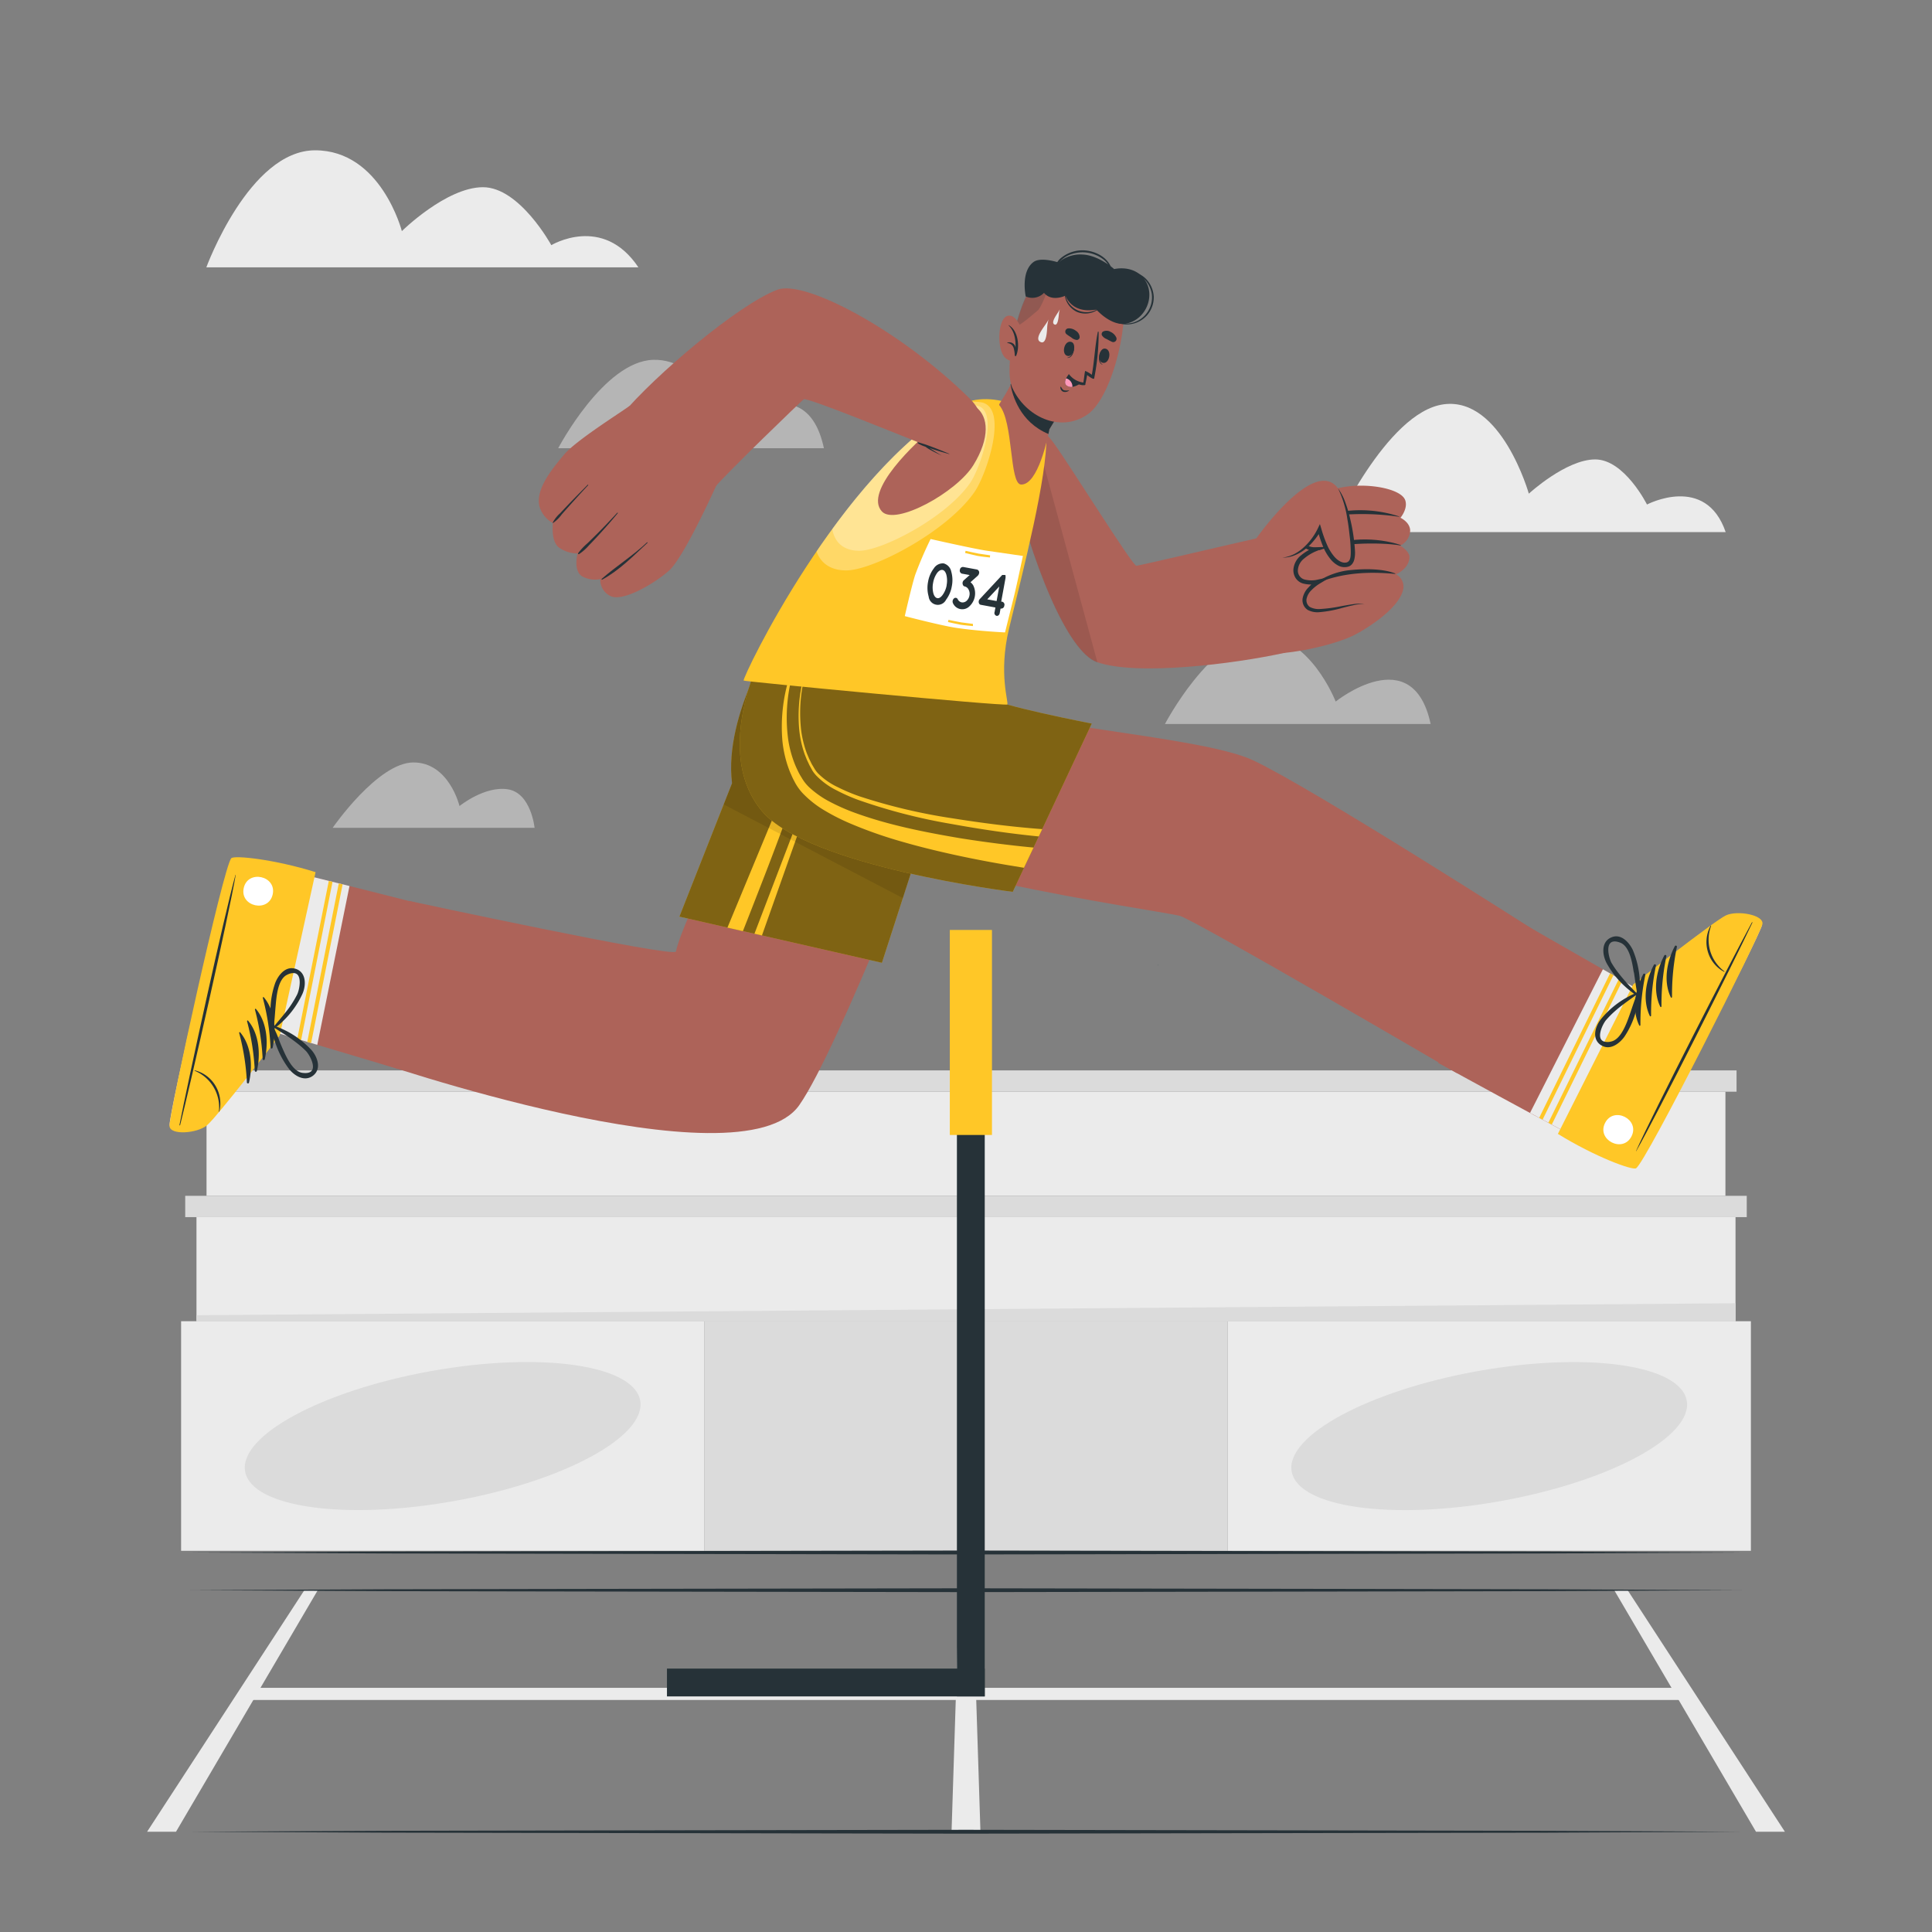 <svg xmlns="http://www.w3.org/2000/svg" viewBox="0 0 500 500"><rect x="0" y="0" width="500" height="500" fill="#808080" stroke="none"/><g id="freepik--background-complete--inject-197"><path d="M165.22,69.19H53.4S64.49,38.9,81.55,38.9,104,59.81,104,59.81s11.51-11.36,21-11.36,17.68,15,17.68,15S156,55.39,165.22,69.19Z" style="fill:#ebebeb"></path><path d="M138.35,214.24H86.09S97.77,197.32,107,197.32s11.92,11.28,11.92,11.28,6.49-5.27,12.51-4.33S138.35,214.24,138.35,214.24Z" style="fill:#ebebeb;opacity:0.5"></path><path d="M446.6,137.7H344.81s13.94-31.12,28.85-33.07,22,23.13,22,23.13,9.61-8.86,17.18-8.86,13.4,11.67,13.4,11.67S441.41,122.57,446.6,137.7Z" style="fill:#ebebeb"></path><path d="M213.23,116H144.46s11.82-22.55,24.63-22.88,19.55,17.06,19.55,17.06S208.57,94.16,213.23,116Z" style="fill:#ebebeb;opacity:0.5"></path><path d="M370.25,187.37H301.49s11.81-22.55,24.63-22.88,19.55,17.07,19.55,17.07S365.6,165.56,370.25,187.37Z" style="fill:#ebebeb;opacity:0.5"></path><rect x="182.29" y="341.93" width="135.42" height="59.42" style="fill:#dbdbdb"></rect><rect x="317.71" y="341.93" width="135.42" height="59.42" style="fill:#ebebeb"></rect><ellipse cx="385.42" cy="371.64" rx="51.94" ry="17.08" transform="translate(-59.63 73.99) rotate(-10.18)" style="fill:#dbdbdb"></ellipse><rect x="46.87" y="341.93" width="135.42" height="59.42" style="fill:#ebebeb"></rect><ellipse cx="114.58" cy="371.64" rx="51.94" ry="17.08" transform="translate(-63.9 26.11) rotate(-10.18)" style="fill:#dbdbdb"></ellipse><rect x="50.85" y="315" width="398.3" height="26.94" transform="translate(500 656.93) rotate(180)" style="fill:#ebebeb"></rect><polygon points="50.85 340.38 449.15 337.28 449.15 341.93 50.85 341.93 50.85 340.38" style="fill:#dbdbdb"></polygon><rect x="47.94" y="309.49" width="404.13" height="5.51" transform="translate(500 624.48) rotate(180)" style="fill:#dbdbdb"></rect><rect x="53.45" y="282.53" width="393.09" height="26.94" style="fill:#ebebeb"></rect><rect x="50.58" y="277.02" width="398.84" height="5.51" style="fill:#dbdbdb"></rect></g><g id="freepik--Floor--inject-197"><polygon points="246.26 474.05 253.74 474.05 251.74 411.54 248.26 411.54 246.26 474.05" style="fill:#ebebeb"></polygon><polygon points="454.45 474.05 461.93 474.05 421.23 411.54 417.76 411.54 454.45 474.05" style="fill:#ebebeb"></polygon><polygon points="45.55 474.05 38.07 474.05 78.77 411.54 82.24 411.54 45.55 474.05" style="fill:#ebebeb"></polygon><rect x="64.16" y="436.81" width="371.69" height="3.14" style="fill:#ebebeb"></rect><polygon points="49.15 474.05 99.36 473.81 149.58 473.72 250 473.55 350.42 473.72 400.64 473.81 450.85 474.05 400.64 474.3 350.42 474.38 250 474.55 149.58 474.38 99.36 474.29 49.15 474.05" style="fill:#263238"></polygon><polygon points="49.15 411.54 99.36 411.3 149.58 411.21 250 411.05 350.42 411.21 400.64 411.3 450.85 411.54 400.64 411.79 350.42 411.88 250 412.04 149.58 411.88 99.36 411.79 49.15 411.54" style="fill:#263238"></polygon><polygon points="49.15 401.79 99.36 401.55 149.58 401.46 250 401.29 350.42 401.46 400.64 401.55 450.85 401.79 400.64 402.03 350.42 402.12 250 402.29 149.58 402.12 99.36 402.03 49.15 401.79" style="fill:#263238"></polygon></g><g id="freepik--Hurdle--inject-197"><rect x="172.61" y="431.83" width="82.24" height="7.2" style="fill:#263238"></rect><rect x="162.93" y="347.1" width="176.66" height="7.2" transform="translate(601.95 99.44) rotate(90)" style="fill:#263238"></rect><rect x="245.81" y="240.67" width="10.91" height="53.06" style="fill:#FFC727"></rect></g><g id="freepik--Character--inject-197"><path d="M252.79,168.6s-3.47,30.61-10.46,37c0,0-25.29,65.88-35.48,80.41-15.09,21.51-111.37-11.84-111.37-11.84l10.45-41s68.66,14.81,69,13.08c2.21-9.81,18.5-39,18.05-40.71-5.17-20,8.3-41.82,8.3-41.82Z" style="fill:#ad6359"></path><path d="M175.83,237.22l52.41,11.95,14.09-43.57s8.56-7.3,10.47-37.18l-51.46-4.84s-14.12,21.11-11.89,39.11Z" style="fill:#FFC727"></path><path d="M175.83,237.22l52.41,11.95,14.09-43.57s8.56-7.3,10.47-37.18l-51.46-4.84s-14.12,21.11-11.89,39.11Z" style="opacity:0.5"></path><path d="M203.82,186.78a71.88,71.88,0,0,0-1,11.32c0,.94,0,1.88.08,2.81l.08,1.42.15,1.39a33.69,33.69,0,0,0,1,5.37l.15.51-.19.5c-2.28,6.2-4.59,12.37-7,18.53q-2.39,6.17-4.83,12.35l-4-.91,12.73-30.68a35.86,35.86,0,0,1-.73-5.43l-.07-1.48,0-1.48c0-1,0-2,.08-3A65.61,65.61,0,0,1,202,186.41c.49-1.89.95-3.79,1.59-5.63s1.28-3.68,2-5.48c.34-.91.75-1.79,1.16-2.67l1.2-2.64c.88-1.73,1.82-3.42,2.72-5.12-.73,1.79-1.49,3.55-2.2,5.34s-1.35,3.6-1.88,5.45-1.12,3.66-1.54,5.53S204.18,184.91,203.82,186.78Z" style="fill:#FFC727"></path><path d="M207.19,187.07a64.64,64.64,0,0,0-.41,11.47,51.59,51.59,0,0,0,1.72,11.26l.06.2-.06.17-11.31,31.92-1.94-.44,12.12-31.71a51.77,51.77,0,0,1-1.44-11.37,64.07,64.07,0,0,1,.71-11.58,66.67,66.67,0,0,1,2.66-11.27c.54-1.85,1.32-3.62,2-5.42s1.62-3.49,2.43-5.25c-.77,1.77-1.62,3.5-2.31,5.31s-1.37,3.58-1.86,5.45A66.55,66.55,0,0,0,207.19,187.07Z" style="fill:#FFC727"></path><path d="M242.33,205.6l-8.67,26.83-46.37-24.24,2.16-5.5c-2.23-18,11.88-39.12,11.88-39.12l51.47,4.85C250.89,198.29,242.33,205.6,242.33,205.6Z" style="opacity:0.1"></path><path d="M43.89,291.18c-.24-2.42,14.3-66.67,16.41-68.76.79-.81,55.94,13.43,55.94,13.43l-13.15,40.82-30.83-9.2S56.15,289,53.59,291,44.13,293.59,43.89,291.18Z" style="fill:#ad6359"></path><path d="M90.45,229.3l-8.34,41.11-9.85-2.93S56.15,289,53.59,291s-9.45,2.56-9.7.14,14.3-66.66,16.41-68.75C60.71,222,76,225.68,90.45,229.3Z" style="fill:#ebebeb"></path><path d="M88.67,228.86l-8.15,41.08-1-.29,8.15-41Z" style="fill:#FFC727"></path><path d="M86.06,228.21l-8.14,41-1-.28L85.09,228C85.41,228.05,85.74,228.12,86.06,228.21Z" style="fill:#FFC727"></path><path d="M43.87,291.46c-.24-2.4,13.93-67.26,16-69.36.79-.79,11.09.27,21.8,3.61L72.39,268s-16.32,21.22-18.87,23.27S44.11,293.86,43.87,291.46Z" style="fill:#FFC727"></path><path d="M46.63,291.12c2.69-10.66,12.52-53.93,14.37-64.67,0-.09,0-.1-.07,0C58,236.94,48.56,280.29,46.46,291.08,46.41,291.31,46.58,291.35,46.63,291.12Z" style="fill:#263238"></path><path d="M56.76,287.71a8.88,8.88,0,0,0-1.17-7A8.6,8.6,0,0,0,50.4,277c-.06,0-.09.11,0,.13a10.2,10.2,0,0,1,6.25,10.54A.07.07,0,0,0,56.76,287.71Z" style="fill:#263238"></path><path d="M70.55,271.16c1-4.28.64-9.6-2.27-13.06-.11-.13-.3,0-.26.17a61.19,61.19,0,0,1,2,12.84A.27.27,0,0,0,70.55,271.16Z" style="fill:#263238"></path><path d="M68.51,274.18c1-4.28.64-9.6-2.27-13.06-.11-.13-.3,0-.26.17a60.63,60.63,0,0,1,2,12.85A.28.28,0,0,0,68.51,274.18Z" style="fill:#263238"></path><path d="M66.47,277.2c1-4.28.64-9.59-2.27-13.05-.11-.14-.3,0-.26.17a60.44,60.44,0,0,1,2,12.84A.28.28,0,0,0,66.47,277.2Z" style="fill:#263238"></path><path d="M64.43,280.22c1-4.27.64-9.59-2.27-13.05-.11-.14-.3,0-.26.17a60.44,60.44,0,0,1,2,12.84A.28.28,0,0,0,64.43,280.22Z" style="fill:#263238"></path><path d="M70.57,231.48c1.07-4.82-6.42-6.5-7.49-1.67S69.49,236.31,70.57,231.48Z" style="fill:#fff"></path><path d="M81,278.39c2.3-1.77,1.15-4.91-.41-6.66a23.2,23.2,0,0,0-7.75-5.52c-.4-.19-.82-.36-1.22-.51a3.65,3.65,0,0,1-.53-.19h0l-.14,0-.44-.14a.11.11,0,0,0-.14.12.54.54,0,0,0-.51.34.4.4,0,0,0,0,.34c.39,1,.77,2,1.15,3a5.62,5.62,0,0,0,.19.53,23.71,23.71,0,0,0,3.64,7C76.19,278.38,78.78,280.06,81,278.39ZM73,271.06c-.36-.83-.7-1.67-1-2.5s-.59-1.41-.91-2.11c0-.1-.09-.2-.13-.28l-.12-.27.24.14,0,0c.52.33,1,.65,1.54,1a41.88,41.88,0,0,1,4,2.74A25.45,25.45,0,0,1,79.18,272c1.2,1.26,3.83,6.29-.93,5.65C75.63,277.28,73.91,273.11,73,271.06Z" style="fill:#263238"></path><path d="M70.48,266.32a.13.13,0,0,0,.19.06l.27-.21a.23.23,0,0,0,.12-.08s0,0,0,0a2.21,2.21,0,0,0,.49-.36,15.36,15.36,0,0,0,1.67-1.45,23.11,23.11,0,0,0,5.05-7.07c.95-2.15,1.06-5.48-1.66-6.45a1.67,1.67,0,0,0-.3-.08c-2.43-.66-4.27,1.65-5.07,3.67A22,22,0,0,0,70,261.05c-.09,1.59-.12,3.19-.22,4.75v0A.52.52,0,0,0,70.48,266.32Zm.87-6.17c.2-2.23.55-6.73,2.94-7.87a3.58,3.58,0,0,1,1.77-.45c2.25.15,1.48,4.23.85,5.53a25.84,25.84,0,0,1-1.72,2.91c-.47.71-1,1.38-1.51,2-.86,1.1-1.76,2.13-2.64,3.2h0c-.06.07-.11.15-.17.21a2.13,2.13,0,0,0,0-.25c0-.22.06-.42.08-.65C71.12,263.27,71.2,261.71,71.35,260.15Z" style="fill:#263238"></path><path d="M456,239.4c-.36,2.4-30.38,61-32.94,62.54-1,.59-50.87-26.87-50.87-26.87l19.59-37.42,30.86,17.68s20.94-16.83,23.93-18.19S456.39,237,456,239.4Z" style="fill:#ad6359"></path><path d="M456,239.4c-.35,2.39-30.37,61-32.93,62.54-.5.3-14.09-6.9-27.1-13.92l18.86-37.17,7.82,4.48s20.94-16.83,23.93-18.2S456.4,237,456,239.4Z" style="fill:#ebebeb"></path><polygon points="419.9 253.74 401.6 291.04 400.71 290.57 419.02 253.24 419.9 253.74" style="fill:#FFC727"></polygon><path d="M417.55,252.4l-18.33,37.37-.88-.48,18.35-37.39Z" style="fill:#FFC727"></path><path d="M456.12,239.13c-.36,2.39-30.16,61.71-32.71,63.22-1,.58-10.68-3-20.23-8.9l19.51-38.7s21.07-16.51,24-17.86S456.48,236.74,456.12,239.13Z" style="fill:#FFC727"></path><path d="M453.36,238.77c-5.25,9.67-25.5,49.14-29.95,59.1,0,.08,0,.11.06,0,5.41-9.47,25.34-49.11,30-59C453.62,238.64,453.47,238.57,453.36,238.77Z" style="fill:#263238"></path><path d="M442.71,239.57a8.82,8.82,0,0,0-.61,7.08,8.57,8.57,0,0,0,4.11,4.86c.06,0,.12-.08.06-.12a10.21,10.21,0,0,1-3.44-11.76C442.86,239.55,442.75,239.49,442.71,239.57Z" style="fill:#263238"></path><path d="M425.24,252.18c-2.06,3.89-3,9.14-1,13.21.08.16.3.05.3-.09a61.19,61.19,0,0,1,1.26-12.94A.28.28,0,0,0,425.24,252.18Z" style="fill:#263238"></path><path d="M428,249.76c-2.06,3.89-3,9.14-1,13.21.07.16.3,0,.3-.1a60.5,60.5,0,0,1,1.25-12.93A.27.27,0,0,0,428,249.76Z" style="fill:#263238"></path><path d="M430.69,247.34c-2.06,3.89-3,9.14-1,13.21.08.16.3.05.3-.1a61.1,61.1,0,0,1,1.26-12.93A.28.28,0,0,0,430.69,247.34Z" style="fill:#263238"></path><path d="M433.42,244.92c-2.06,3.89-3,9.14-1,13.21.07.16.3.05.3-.1a60.44,60.44,0,0,1,1.25-12.93A.27.27,0,0,0,433.42,244.92Z" style="fill:#263238"></path><path d="M415.39,290.62c-2.24,4.4,4.6,7.88,6.84,3.47S417.63,286.21,415.39,290.62Z" style="fill:#fff"></path><path d="M417,242.6c-2.67,1.14-2.33,4.47-1.26,6.56a23.34,23.34,0,0,0,6.14,7.26c.35.29.71.55,1.06.8.17.1.33.21.47.31s0,0,0,0l.13.07.39.24a.12.12,0,0,0,.17-.08.55.55,0,0,0,.58-.2.44.44,0,0,0,.1-.33c-.14-1-.25-2.12-.37-3.2a5.35,5.35,0,0,0-.05-.55,23.69,23.69,0,0,0-1.8-7.65C421.57,243.8,419.47,241.52,417,242.6Zm5.86,9.06c.14.9.26,1.8.39,2.68s.23,1.52.36,2.27a2.44,2.44,0,0,0,.06.31c0,.09,0,.2.05.29l-.2-.2s0,0,0,0c-.42-.44-.82-.88-1.25-1.31A43,43,0,0,1,419,252a24.87,24.87,0,0,1-1.92-2.77c-.85-1.52-2.15-7,2.31-5.24C421.84,245,422.47,249.46,422.82,251.66Z" style="fill:#263238"></path><path d="M424.11,256.88a.13.13,0,0,0-.17-.1,1.8,1.8,0,0,0-.31.14.23.23,0,0,0-.14.05s0,0,0,0a2.53,2.53,0,0,0-.56.23,15.9,15.9,0,0,0-2,1,23.1,23.1,0,0,0-6.64,5.6c-1.46,1.85-2.39,5.05,0,6.66l.27.15c2.2,1.24,4.55-.54,5.83-2.3a22.14,22.14,0,0,0,2.88-6.21c.48-1.51.91-3.06,1.39-4.54v0A.52.52,0,0,0,424.11,256.88Zm-2.37,5.77c-.75,2.11-2.21,6.38-4.8,6.9a3.51,3.51,0,0,1-1.82,0c-2.15-.7-.4-4.46.54-5.57a24.3,24.3,0,0,1,2.38-2.38,25.3,25.3,0,0,1,2-1.61c1.1-.85,2.23-1.63,3.35-2.45h0c.07,0,.14-.12.21-.16a1.7,1.7,0,0,0-.09.24c-.08.2-.16.39-.23.6C422.73,259.68,422.26,261.17,421.74,262.65Z" style="fill:#263238"></path><path d="M398.41,241.59l-21.33,36.15S308.87,237.86,305.26,237c-6.94-1.66-82.1-11.83-96.11-26.77-18.42-19.65-4.45-46.15-4.45-46.15l48.7,4.4s-.5,11.05.5,12.62c4,6.36,56.3,9.08,70.35,15.64C339.58,203.9,398.41,241.59,398.41,241.59Z" style="fill:#ad6359"></path><path d="M262.1,230.81l20.45-43.55s-25.29-4.89-26.8-6.87c-2.34-3.07-2.35-11.91-2.35-11.91l-53.44-5s-17.11,29.16-2.81,46.39C209.15,224.29,262.1,230.81,262.1,230.81Z" style="fill:#FFC727"></path><g style="opacity:0.5"><path d="M262.1,230.81l20.45-43.55s-25.29-4.89-26.8-6.87c-2.34-3.07-2.35-11.91-2.35-11.91l-53.44-5s-17.11,29.16-2.81,46.39C209.15,224.29,262.1,230.81,262.1,230.81Z"></path></g><path d="M267.48,219.35,265,224.58l-3.61-.59c-4.69-.79-9.36-1.67-14-2.68s-9.28-2.13-13.87-3.46A113.29,113.29,0,0,1,220,213.1a54.48,54.48,0,0,1-6.47-3.27,26.48,26.48,0,0,1-5.82-4.57,13.62,13.62,0,0,1-2.16-3.12,16.55,16.55,0,0,1-.79-1.65c-.27-.56-.48-1.13-.69-1.7a29.67,29.67,0,0,1-1.59-7.09,43.34,43.34,0,0,1,1.18-14.24,61.43,61.43,0,0,1,4.87-13.21,60.71,60.71,0,0,0-4.14,13.37A42.36,42.36,0,0,0,204,191.5a28.56,28.56,0,0,0,1.85,6.61c.22.52.45,1,.71,1.54s.52,1,.83,1.48a11,11,0,0,0,2,2.59,24.5,24.5,0,0,0,5.5,3.84,51.93,51.93,0,0,0,6.29,2.77c8.7,3.18,17.92,5,27.14,6.57q6.92,1.11,13.9,1.9C263.92,219,265.7,219.18,267.48,219.35Z" style="fill:#FFC727"></path><path d="M269.73,214.58l-.9,1.89c-7.61-.75-15.15-1.87-22.66-3.24A146.48,146.48,0,0,1,222.06,207a47.74,47.74,0,0,1-5.72-2.55,19.08,19.08,0,0,1-5.09-3.73,8.94,8.94,0,0,1-1-1.29l-.76-1.38-.67-1.42-.58-1.46a27.23,27.23,0,0,1-1.38-6.1,39.12,39.12,0,0,1,.78-12.4,53.81,53.81,0,0,1,4-11.73,53.91,53.91,0,0,0-3.77,11.78,39,39,0,0,0-.53,12.29,27.12,27.12,0,0,0,1.47,5.95l.59,1.4.68,1.38.78,1.31a7.27,7.27,0,0,0,.91,1.16,18,18,0,0,0,4.95,3.46,47.09,47.09,0,0,0,5.66,2.4,146.59,146.59,0,0,0,24,5.69C254.14,213,261.94,214,269.73,214.58Z" style="fill:#FFC727"></path><path d="M299.66,249.82a1.86,1.86,0,0,0,0-.22c0-.09,0-.09,0-.16h0a.59.59,0,0,0,0,.11c0,.07.05.14.07.2l0,.11.07.12,0,0C299.83,250,299.76,249.89,299.66,249.82Z" style="fill:#455a64"></path><path d="M261.07,120.4c5.86,25.63,15.23,48.21,22.81,50.94,10.18,3.66,35.56.48,48.58-2.39,3.82-.85-3.34-30.49-7.43-29.59-4.95,1.09-30.43,7.1-30.94,7.06-1.08-.1-17-25.68-21.24-31.56C265.82,105.05,258.46,109,261.07,120.4Z" style="fill:#ad6359"></path><path d="M351.78,163.64c-5.54,3.44-19.61,6-23.24,5.36s-8.86-24.45-6.42-27.36,22-13,28.56-12.25S357.51,160.08,351.78,163.64Z" style="fill:#ad6359"></path><path d="M340.29,130.21c-1.57,3.08,2.95,3.17,2.95,3.17s-6.54,1.44-6.93,5.24,5.1,3.57,5.49,3.57c-.34.08-6.31,1.56-6.31,5.42s5.47,3,5.83,2.9c-.31.18-4.26,2.59-3.6,5.52,1.15,5,11.45-.86,15.43.41,0,0-1.38,7-1.37,7.2,0,0,9.9-5.4,11.31-10.87a3.6,3.6,0,0,0-1.8-4.14s3.39-1.39,3.48-4.42c.05-1.56-2.4-3-2.4-3a4.51,4.51,0,0,0,2.58-3.93c-.06-2.16-2.51-3.28-2.51-3.28s2-2.37,1.23-4.55C362.11,125,343.65,123.63,340.29,130.21Z" style="fill:#ad6359"></path><path d="M362.08,133.74c.06,0,.08-.08,0-.09a32.08,32.08,0,0,0-19.1-.3c-.2.06-.18.41.05.38A65.6,65.6,0,0,1,362.08,133.74Z" style="fill:#263238"></path><path d="M362.46,141.16c.07,0,.09-.11,0-.13-6.16-2-14.21-2.08-20.86,1-.23.1-.33.43-.06.33C346.14,140.63,356.55,140.2,362.46,141.16Z" style="fill:#263238"></path><path d="M340.93,150.88c6.49-2.67,13.19-3,20.11-2.35.09,0,.1-.12,0-.14-3.3-1.25-7.76-1.2-11.22-.88a18.6,18.6,0,0,0-9,3.15C340.73,150.73,340.79,150.94,340.93,150.88Z" style="fill:#263238"></path><path d="M343.24,133.38a21,21,0,0,0-3.55,1.5,7.12,7.12,0,0,0-2.79,2.43,2.38,2.38,0,0,0-.28,1.64,3.47,3.47,0,0,0,.77,1.53,4.1,4.1,0,0,0,3.16,1.14l2.83-.08-2.63,1.06a11.83,11.83,0,0,0-3.22,1.93,4.14,4.14,0,0,0-1.64,3,2.36,2.36,0,0,0,1.7,2.44,7.14,7.14,0,0,0,3.59,0l3.28-.7L341.6,151a10.86,10.86,0,0,0-2.18,1.72,4.45,4.45,0,0,0-1.28,2.24,2.14,2.14,0,0,0,.81,2.1,4.87,4.87,0,0,0,2.58.56,37.2,37.2,0,0,0,5.76-.78c1-.17,1.94-.35,2.92-.48a7.1,7.1,0,0,1,2.94.08,7.47,7.47,0,0,0-2.9.19c-1,.2-1.9.45-2.85.69a30.54,30.54,0,0,1-5.85,1.1,5.44,5.44,0,0,1-3.11-.57,3,3,0,0,1-1.32-3,5.44,5.44,0,0,1,1.52-2.83A12.13,12.13,0,0,1,341,150l.43,1a8.34,8.34,0,0,1-4.24,0,3.41,3.41,0,0,1-1.87-1.38,3.76,3.76,0,0,1-.59-2.21,5.22,5.22,0,0,1,2.07-3.76,12.78,12.78,0,0,1,3.58-2.06l.2,1a4.89,4.89,0,0,1-3.83-1.62,4.2,4.2,0,0,1-.86-1.94,3,3,0,0,1,.45-2.08,7.28,7.28,0,0,1,3.16-2.41A16.92,16.92,0,0,1,343.24,133.38Z" style="fill:#263238"></path><path d="M325.14,139.33S341,116.68,346.8,127.22c1.73,3.12,5.1,18,2.11,18.77-3.85.95-6.41-5-7.43-9,0,0-4.31,8.46-11.09,7.22A6.85,6.85,0,0,1,325.14,139.33Z" style="fill:#ad6359"></path><path d="M346.27,126.37a14.42,14.42,0,0,1,1.93,3.74,32,32,0,0,1,1.2,4.06,47.75,47.75,0,0,1,1.27,8.38,7.54,7.54,0,0,1-.18,2.24,3,3,0,0,1-.55,1.16,2.27,2.27,0,0,1-.53.48,2.11,2.11,0,0,1-.65.26,3.51,3.51,0,0,1-2.44-.32,6.53,6.53,0,0,1-1.8-1.44,12.73,12.73,0,0,1-2.22-3.76A28.66,28.66,0,0,1,341,137.1l.91.09a16.2,16.2,0,0,1-1.84,2.67,15.29,15.29,0,0,1-2.28,2.27,11.34,11.34,0,0,1-2.78,1.6,8.39,8.39,0,0,1-3.12.59,9.54,9.54,0,0,0,3-.9,11.11,11.11,0,0,0,2.52-1.77,14.9,14.9,0,0,0,2.06-2.28,15.91,15.91,0,0,0,1.58-2.61l.54-1.13.37,1.22a32,32,0,0,0,1.37,3.89,12.39,12.39,0,0,0,2.07,3.41c.84.93,2,1.68,3.08,1.41s1.11-1.68,1.09-3a36,36,0,0,0-.31-4.12c-.15-1.39-.32-2.77-.57-4.13A26.9,26.9,0,0,0,346.27,126.37Z" style="fill:#263238"></path><path d="M284,171.38l-.14,0c-7.56-2.73-16.94-25.31-22.8-50.94-1.91-8.34,1.53-12.7,6.26-10.57Z" style="opacity:0.1"></path><path d="M192.45,176.13c.09.24,67.32,6.67,68.21,6.19.53-.29-2.37-7.86.48-19.64,3.78-15.64,9.87-39,9.7-50.26-.07-5-13.68-12.62-22.94-7.33C217.25,122.59,192.12,175.28,192.45,176.13Z" style="fill:#FFC727"></path><path d="M252.19,127.34c-7.21,10.37-26.16,20.14-33,20.28-3.81.07-6.72-1.58-7.87-4.94q1.95-2.87,4.06-5.75c9-12.37,20.12-24.62,32-31.58l.45-.27a12.48,12.48,0,0,1,1.93-.89h0a10.82,10.82,0,0,1,4.51,0C261,106,255.25,122.94,252.19,127.34Z" style="fill:#fff;opacity:0.3"></path><path d="M251.06,125c-6.24,9-22.63,17.41-28.52,17.53-3.77.08-6.53-1.8-7.14-5.62,9-12.37,20.12-24.62,32-31.58A11.32,11.32,0,0,1,253,105C258.69,106.5,253.7,121.21,251.06,125Z" style="fill:#fff;opacity:0.3"></path><path d="M234.16,159.45s1.72-7.62,2.68-10.65a98.47,98.47,0,0,1,4-9.3s11.14,2.52,14.37,3l9.52,1.38s-1.64,7.76-2.22,10.08c-.65,2.63-2.41,9.71-2.41,9.71s-6.85-.31-12.75-1.2C243.27,161.84,234.16,159.45,234.16,159.45Z" style="fill:#fff"></path><path d="M240.18,150.59a7.85,7.85,0,0,1,1.5-3.5,2.73,2.73,0,0,1,2.56-1.28,2.76,2.76,0,0,1,1.94,2.1,8.08,8.08,0,0,1,.15,3.8,8,8,0,0,1-1.49,3.5,2.38,2.38,0,0,1-4.5-.82A8.09,8.09,0,0,1,240.18,150.59Zm4.8.87a6.17,6.17,0,0,0-.09-2.82c-.23-.71-.58-1.09-1-1.14s-.84.15-1.32.72a6.19,6.19,0,0,0-1.08,2.61,6.12,6.12,0,0,0,.09,2.81c.24.73.6,1.09,1,1.16s.83-.15,1.3-.74A6.09,6.09,0,0,0,245,151.46Z" style="fill:#263238"></path><path d="M251.9,151.55a4.59,4.59,0,0,1-1,5.35,2.63,2.63,0,0,1-4.26-.77,1.05,1.05,0,0,1,.22-1.23.61.61,0,0,1,1,.18,1.48,1.48,0,0,0,1,.81,1.55,1.55,0,0,0,1.28-.38,2.39,2.39,0,0,0,.75-1.38,2.26,2.26,0,0,0-.22-1.54,1.5,1.5,0,0,0-1-.82.56.56,0,0,1-.45-.37s0,0,0,0a1.05,1.05,0,0,1,.2-1.22l1.53-1.36-2-.36a.81.81,0,0,1-.53-1,.8.8,0,0,1,.84-.73l3.58.66a.8.8,0,0,1,.54,1,1.14,1.14,0,0,1-.16.39,1.56,1.56,0,0,1-.16.2l-1.9,1.7A2.85,2.85,0,0,1,251.9,151.55Z" style="fill:#263238"></path><path d="M259.9,156.78a.79.79,0,0,1-.83.72l-.13,0-.21,1.16c-.09.48-.44.79-.82.72a.76.76,0,0,1-.51-1l.21-1.16-3.8-.7h0a.57.57,0,0,1-.38-.26,1,1,0,0,1,.11-1.19l5.78-6.21s0,0,0,0l.05-.06.06,0,.06,0a.19.19,0,0,1,.08,0s0,0,.06,0,0,0,.08,0a.05.05,0,0,0,.05,0l.08,0H260l.06,0s.05,0,.07,0l0,0,.05.07s0,0,.06.05a0,0,0,0,1,0,0,0,0,0,0,1,0,0l0,.07,0,.07a.16.16,0,0,1,0,.08.19.19,0,0,0,0,.07v.09s0,0,0,.07a.31.31,0,0,1,0,.09.22.22,0,0,0,0,.08v0l-1.13,6.16.12,0A.79.79,0,0,1,259.9,156.78Zm-1.29-5-3.11,3.33,2.42.44Z" style="fill:#263238"></path><path d="M249.9,142.55s2.84.65,3.34.72l3,.44-.05.57s-2.37-.25-3.18-.41-3.25-.77-3.25-.77Z" style="fill:#FFC727"></path><path d="M245.46,160.42s2.85.59,3.34.66l3,.38,0,.57s-2.38-.21-3.19-.35-3.27-.7-3.27-.7Z" style="fill:#FFC727"></path><path d="M264.27,125.4c-3.09-.08-1.94-16.26-5.66-20.54-.25-.28,1-1.45,2.93-5.27,1.14-2.32,2.36-4.93,3.31-7.39L278,100.6s-6.4,10.42-6.42,10.49C271.2,113.13,268.66,125.51,264.27,125.4Z" style="fill:#ad6359"></path><path d="M278,100.6s-6.4,10.42-6.41,10.48c-.05.26-.14.68-.26,1.23-7.42-3.08-9.33-10.09-9.8-12.78,1.14-2.31,2.35-4.89,3.27-7.33Z" style="fill:#263238"></path><path d="M267.39,73.77c-3.95,4.68-7.76,21.47-5.41,26.59,3.4,7.41,12.3,11.78,19.43,6.93,6.92-4.71,11.5-26.68,8.57-31.66C285.66,68.28,273.23,66.84,267.39,73.77Z" style="fill:#ad6359"></path><path d="M278,89.87c0-.05-.09,0-.1.08-.18,1.15-.57,2.43-1.68,2.62,0,0,0,.06,0,.06C277.53,92.69,278,91,278,89.87Z" style="fill:#263238"></path><path d="M277.23,88.48c-1.81-.48-2.64,3.17-1,3.62S278.74,88.89,277.23,88.48Z" style="fill:#263238"></path><path d="M284.77,91.16s.07.07.06.12c-.29,1.12-.44,2.45.5,3.06,0,0,0,.08,0,.06C284.09,93.94,284.31,92.17,284.77,91.16Z" style="fill:#263238"></path><path d="M286,90.21c1.85.27,1.17,4-.55,3.7S284.49,90,286,90.21Z" style="fill:#263238"></path><path d="M276,86.47c.4.33.83.58,1.26.87a2.56,2.56,0,0,0,1.46.65.8.8,0,0,0,.7-.67,2,2,0,0,0-1-1.72,2.84,2.84,0,0,0-2-.61A.84.84,0,0,0,276,86.47Z" style="fill:#263238"></path><path d="M287.79,88.47a14.65,14.65,0,0,1-1.36-.71,2.46,2.46,0,0,1-1.26-1,.79.79,0,0,1,.26-.93,2,2,0,0,1,2,.07,2.91,2.91,0,0,1,1.47,1.46A.85.85,0,0,1,287.79,88.47Z" style="fill:#263238"></path><path d="M274.59,100.12c.21.33.4.76.8.88a3.07,3.07,0,0,0,1.28,0,0,0,0,0,1,0,.07,1.59,1.59,0,0,1-1.58.28,1.23,1.23,0,0,1-.66-1.2C274.47,100.08,274.56,100.08,274.59,100.12Z" style="fill:#263238"></path><path d="M276.55,97a4,4,0,0,0,2.18,2.3,5.36,5.36,0,0,0,1.37.38l.27,0h.26a.28.28,0,0,0,.28-.2h0a.43.43,0,0,0,0-.11h0l0-.1c.22-.87.44-2.21.44-2.21.28.23,1.74,1.33,1.82.87a60.1,60.1,0,0,0,1.16-12,.11.11,0,0,0-.22,0c-.75,3.64-.86,7.39-1.55,11.07a7.07,7.07,0,0,0-1.7-1c-.13,0-.37,2.6-.5,3l0,0a5.49,5.49,0,0,1-3.7-2.15C276.61,96.85,276.5,96.9,276.55,97Z" style="fill:#263238"></path><path d="M279.69,99.13a4.75,4.75,0,0,1-2.15,1,2.1,2.1,0,0,1-1.27-.21c-.85-.44-.68-1.27-.36-2a5,5,0,0,1,.66-1A6.07,6.07,0,0,0,279.69,99.13Z" style="fill:#263238"></path><path d="M277.54,100.13a2.1,2.1,0,0,1-1.27-.21c-.85-.44-.68-1.27-.36-2A2.19,2.19,0,0,1,277.54,100.13Z" style="fill:#ff99ba"></path><path d="M271.39,82.62c-.51,1.36-4.2,5.1-2,5.93,1.42.54,1.56-2.73,1.62-3.78A9.1,9.1,0,0,1,271.39,82.62Z" style="fill:#ebebeb"></path><path d="M274.29,80c-.34.91-2.63,3.49-1.34,4,.83.3,1-1.86,1.08-2.56A6.85,6.85,0,0,1,274.29,80Z" style="fill:#ebebeb"></path><path d="M262.84,84.48c1.22-.17,4.33-3,5.66-4.07s3.55-8,4.15-10a11.41,11.41,0,0,0-5.38,3.48C265.61,75.79,264,80,262.84,84.48Z" style="fill:#263238;opacity:0.2"></path><path d="M284.31,79.84a5.6,5.6,0,0,1-5.4.47,5.66,5.66,0,0,1-3.31-4.42c0-.06-.1,0-.09,0a5.63,5.63,0,0,0,3.21,4.83,5.72,5.72,0,0,0,5.66-.77C284.45,79.9,284.38,79.79,284.31,79.84Z" style="fill:#263238"></path><path d="M282.4,65.08a8.74,8.74,0,0,0-8.17,2,6.19,6.19,0,0,0-1.66,3.76s.11.07.12,0a6.83,6.83,0,0,1,4.75-5.11,8.84,8.84,0,0,1,7.78,1.16A5.6,5.6,0,0,1,287.47,70c0,.13.28.12.27,0C287.43,67.8,285.23,65.79,282.4,65.08Z" style="fill:#263238"></path><path d="M298.59,76.78a7.17,7.17,0,0,0-1.9-4.49c-1.59-1.7-3.79-2.12-6-2.49-.06,0-.07.08,0,.09A9.75,9.75,0,0,1,295.87,72a7,7,0,0,1,2.22,4.13,6.83,6.83,0,0,1-5,7.41,7,7,0,0,1-5.4-.92c-.07,0-.14,0-.08.09a7,7,0,0,0,9.23-1.1A7.1,7.1,0,0,0,298.59,76.78Z" style="fill:#263238"></path><path d="M265.46,76.72s-1.39-6.37,2-8.9c1.9-1.43,6.47.11,6.47.11a8.71,8.71,0,0,1,6.32-2.05c4.13.2,8.1,3.76,8.1,3.76s4.27-1.08,7.17,1.86c4,4.1,1.38,11.25-4.12,12.25-3.86.7-7.63-3.6-7.63-3.6-.46-.07-5.77,1.4-8.07-3.62,0,0-3.49,1.7-5.51-.74A4.19,4.19,0,0,1,265.46,76.72Z" style="fill:#263238"></path><path d="M265.29,87.88s-1.5-6.51-4.31-6.18-3.12,8.78-.83,10.88a3,3,0,0,0,4.29,0Z" style="fill:#ad6359"></path><path d="M261,84.12a0,0,0,0,0,0,.07c1.58,1.54,1.87,3.7,1.83,5.8a1.63,1.63,0,0,0-2.1-1.33.06.06,0,0,0,0,.12,1.82,1.82,0,0,1,1.62,1.35,8.37,8.37,0,0,1,.28,1.86c0,.21.37.24.38,0V92C264,89.56,263.45,85.42,261,84.12Z" style="fill:#263238"></path><path d="M252.57,105.36c3.27,2.42,3.69,7.94-.65,15s-20.22,15.79-23.69,12c-4.76-5.19,8.61-17.87,14-22.16C247.41,106.14,251.13,104.29,252.57,105.36Z" style="fill:#ad6359"></path><path d="M251,103.18c-18-17.78-42.78-30.89-49.83-28.2-10.12,3.85-31.73,22.15-40.27,32.4-2.5,3,21.32,22,24,18.83,3.25-3.89,22.68-22.6,23.1-22.87.92-.59,26.12,9.76,32.72,12.35C252.88,120.44,258.12,110.2,251,103.18Z" style="fill:#ad6359"></path><path d="M158.22,154.36a4.67,4.67,0,0,1-2.87-4.49,6.92,6.92,0,0,1-4.65-.69c-2.45-1.47-1.22-5.94-1.22-5.94a8.54,8.54,0,0,1-4.79-1.51c-2.2-1.64-1.6-6.34-1.6-6.34a7.47,7.47,0,0,1-3.38-4c-1.45-4.58,3.3-10.17,6.29-13.76s14.82-11,16.93-12.58l23.17,19s-8.82,19.89-12.93,23.6C169.7,150.77,161.64,155.63,158.22,154.36Z" style="fill:#ad6359"></path><path d="M155.86,150c4.48-2.44,8-6.08,11.7-9.51.09-.07,0-.2-.12-.12-3.65,3.45-7.94,6.13-11.72,9.44C155.61,149.91,155.74,150.08,155.86,150Z" style="fill:#263238"></path><path d="M149.85,143.41a13,13,0,0,0,2.6-2.31c.86-.88,1.71-1.78,2.54-2.69,1.67-1.82,3.3-3.67,4.87-5.58.07-.08,0-.21-.12-.13-1.67,1.81-3.36,3.6-5.1,5.34-.87.87-1.75,1.73-2.64,2.59a16.26,16.26,0,0,0-2.38,2.53A.18.18,0,0,0,149.85,143.41Z" style="fill:#263238"></path><path d="M143.16,135.32a9,9,0,0,0,2.23-2.21l2.24-2.52c1.51-1.67,3-3.34,4.58-5,.07-.08-.05-.21-.12-.13-1.6,1.64-3.22,3.25-4.8,4.9-.77.81-1.55,1.63-2.31,2.45a8.65,8.65,0,0,0-1.91,2.4A.07.07,0,0,0,143.16,135.32Z" style="fill:#263238"></path><path d="M241.5,116.54l-.94-.58q2.52.87,5.11,1.55s.05-.05,0-.07c-1.86-.78-3.73-1.53-5.63-2.22-.9-.32-1.07-.35-2-.64s-.57.14-.17.34a8.67,8.67,0,0,0,1.63.69c.22.16.43.32.67.47s.76.46,1.16.66c.79.41,1.6.8,2.4,1.18,0,0,0,0,0,0C243,117.49,242.25,117,241.5,116.54Z" style="fill:#263238"></path></g></svg>
